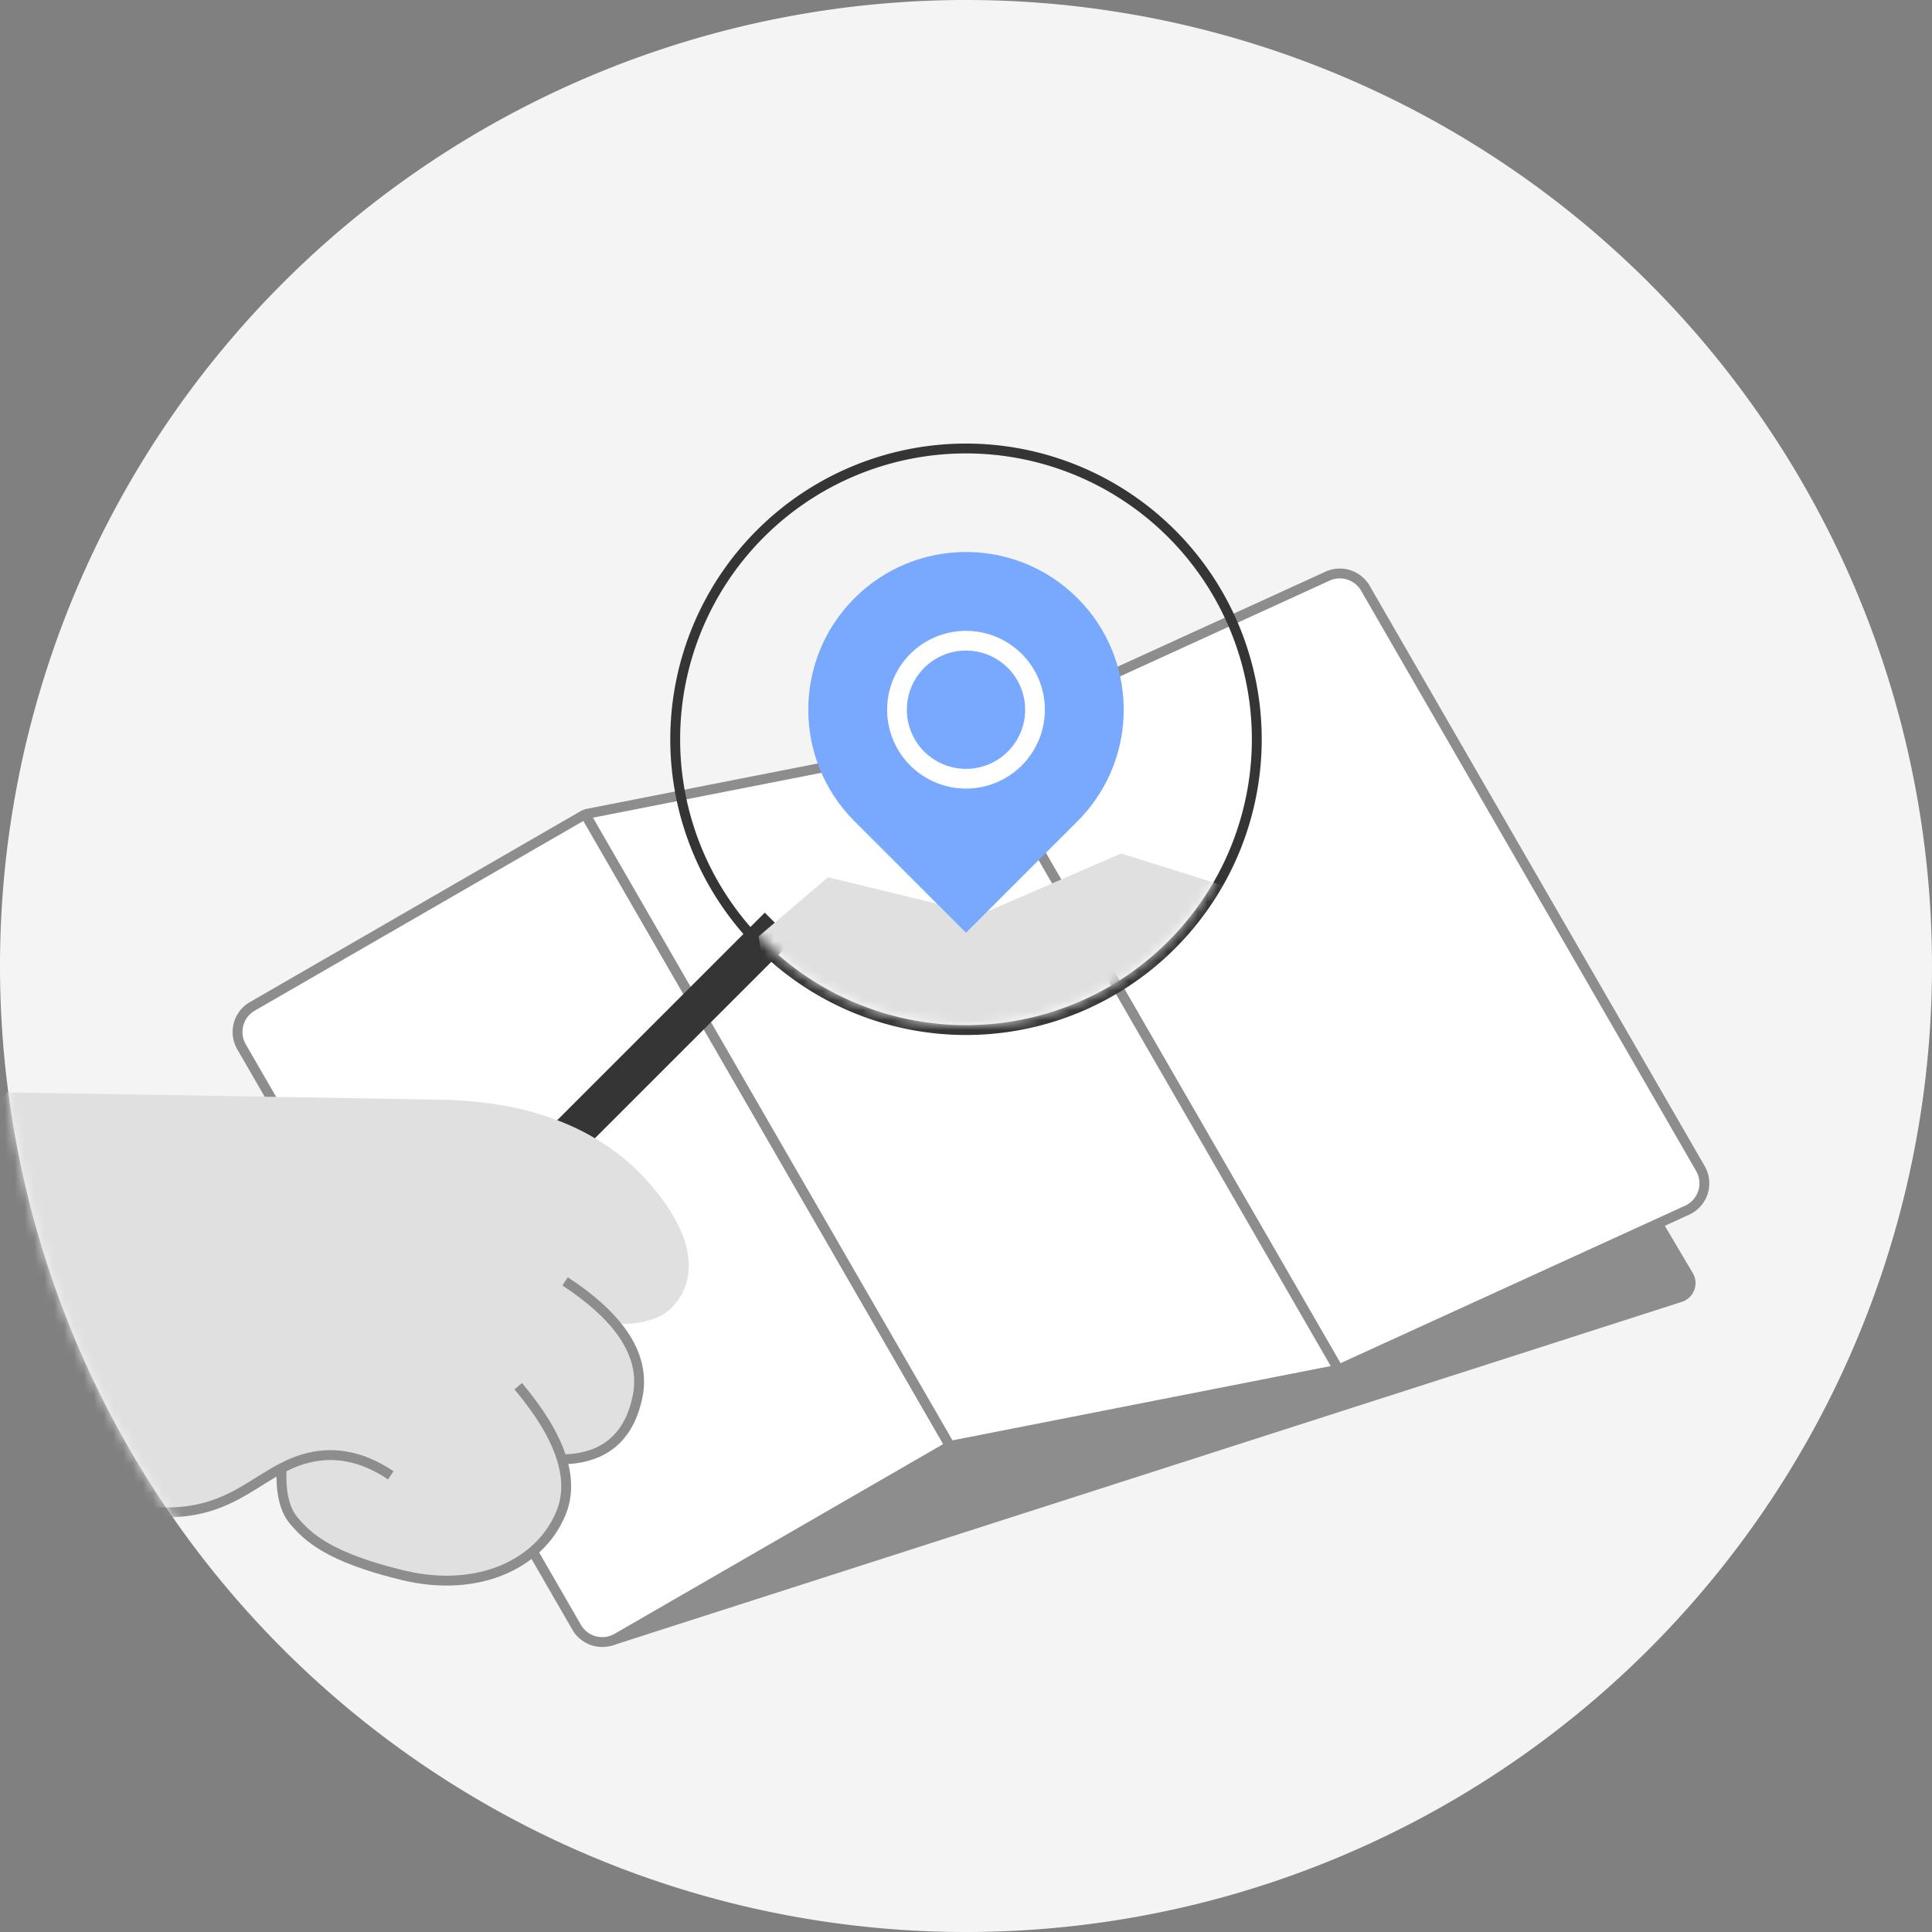 <svg xmlns="http://www.w3.org/2000/svg" xmlns:xlink="http://www.w3.org/1999/xlink" viewBox="0 0 196 196" class="design-iconfont"><rect x="0" y="0" width="196" height="196" fill="#808080" stroke="none"/><defs><path id="a" d="M98 0a98 98 0 100 196A98 98 0 1098 0z"/><path id="c" d="M98 46a29 29 0 100 58 29 29 0 100-58z"/></defs><g fill="none" fill-rule="evenodd"><mask id="b" fill="#fff"><use xlink:href="#a"/></mask><use fill="#F4F4F4" xlink:href="#a"/><g mask="url(#b)"><path d="M62.044 166.956l108.577-34.883a2 2 0 001.11-2.922l-40.653-68.73L24.5 106.194l37.544 60.762z" fill="#8D8D8D"/><path d="M25.598 102.096l33.775-19.5 37 64.086-33.775 19.5a3 3 0 01-4.098-1.098l-34-58.89a3 3 0 011.098-4.098z" stroke="#8D8D8D" fill="#FFF" stroke-linejoin="bevel"/><path d="M134.674 58.452L98.782 74.854l37 64.086 35.372-16.165a3 3 0 001.351-4.228L138.52 59.68a3 3 0 00-3.845-1.229z" stroke="#8D8D8D" fill="#FFF"/><path stroke="#8D8D8D" fill="#FFF" stroke-linejoin="bevel" d="M98.782 74.854l-39.409 7.742 37 64.086 39.409-7.742z"/></g><path stroke="#353535" stroke-width="4" mask="url(#b)" d="M79 94l-50.205 50.205"/><g mask="url(#b)"><path d="M.68 110.82l44.42.75c9.223.256 16.206 3.146 20.948 8.67 7.114 8.285 2.392 12.562 1.027 13.232-1.364.67-3.316 1.052-4.75.67 0 0 4.042 5.222 1.89 9.206-2.154 3.983-3.42 3.983-6.775 4.696 0 0 1.614 5.387-3.95 9.824-5.562 4.436-17.924 1.064-21.431-1.497-2.339-1.708-3.508-4.162-3.508-7.365l-5 2.842c-8.903 3.306-15.736 3.834-20.497 1.583-4.761-2.25-10.412-8.68-16.951-19.289L.68 110.82z" fill="#E0E0E0"/><path d="M57.33 129.996c5.744 3.767 8.192 7.676 7.344 11.726-.848 4.05-3.296 6.158-7.344 6.322" stroke="#8D8D8D"/><path d="M52.574 140.63c4.325 5.142 5.767 9.444 4.325 12.906-2.162 5.192-8.475 8.104-16.054 6.266-7.579-1.839-9.657-3.906-11.041-5.536-.923-1.087-1.336-2.819-1.24-5.196" stroke="#8D8D8D"/><path d="M39.643 149.67c-2.961-1.992-5.934-2.534-8.918-1.626-4.476 1.362-6.93 5.387-13.809 5.387-4.585 0-9.206-1.129-13.862-3.386" stroke="#8D8D8D"/></g><mask id="d" fill="#fff"><use xlink:href="#c"/></mask><path stroke="#353535" d="M98 45.5a29.5 29.5 0 100 59 29.5 29.5 0 100-59z"/><path fill="#E0E0E0" mask="url(#d)" d="M76.957 95L84 89l15.5 3.756 14.24-6.17 12.452 3.914 37.627 25.639L81 120.102z"/><path d="M86.686 60.686c6.249-6.248 16.38-6.248 22.628 0 6.112 6.113 6.245 15.94.398 22.215l-.398.413L98 94.627 86.686 83.314c-6.248-6.249-6.248-16.38 0-22.628z" fill="#78A9FF" fill-rule="nonzero" mask="url(#d)"/><path d="M98 64a8 8 0 110 16 8 8 0 010-16zm0 2a6 6 0 100 12 6 6 0 000-12z" fill="#FFF" fill-rule="nonzero" mask="url(#d)"/></g></svg>